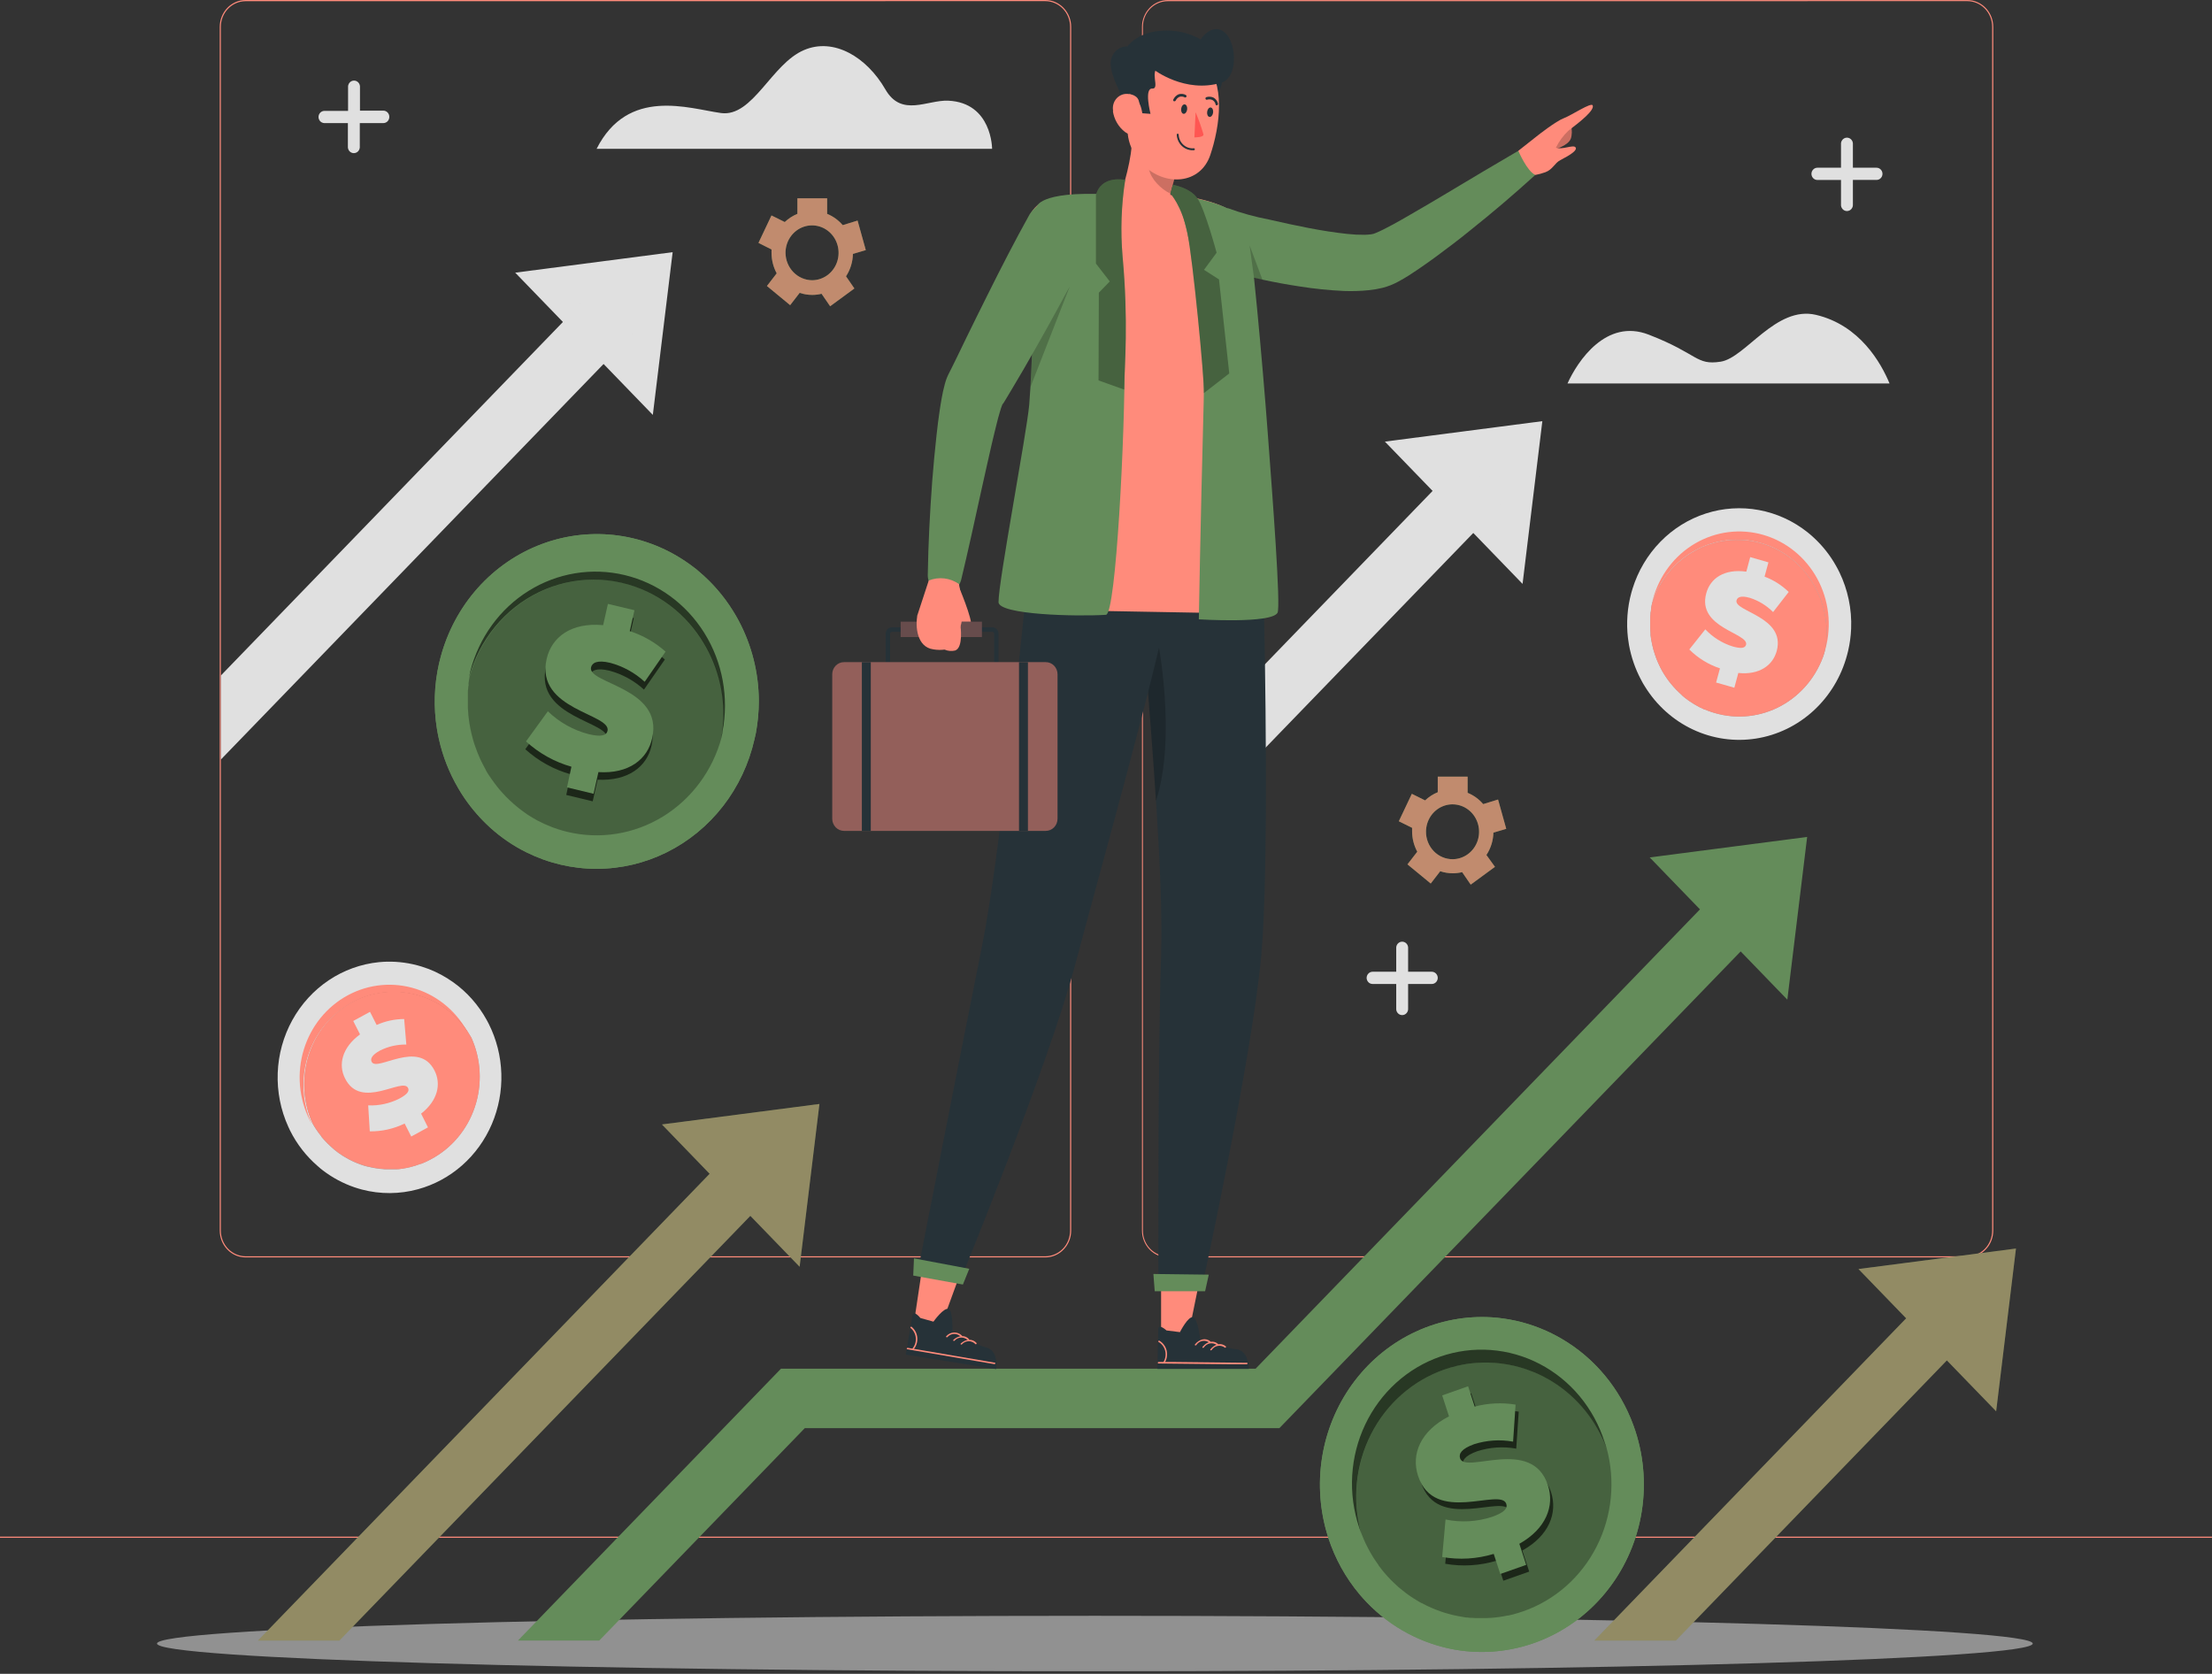 <svg width="744" height="563" viewBox="0 0 744 563" fill="none" xmlns="http://www.w3.org/2000/svg">
<rect x="0" y="0" width="744" height="563" fill="#333333" stroke="none"/>
<path d="M661.71 422.939H392.821C390.51 422.935 388.294 421.984 386.66 420.294C385.025 418.605 384.105 416.315 384.102 413.926V9.012C384.109 6.626 385.031 4.34 386.665 2.654C388.299 0.968 390.512 0.019 392.821 0.015H661.71C664.019 0.019 666.232 0.968 667.866 2.654C669.5 4.34 670.422 6.626 670.429 9.012V413.926C670.426 416.315 669.506 418.605 667.871 420.294C666.237 421.984 664.021 422.935 661.71 422.939ZM392.821 0.4C391.721 0.392 390.63 0.608 389.612 1.037C388.593 1.466 387.666 2.099 386.885 2.9C386.104 3.7 385.483 4.652 385.059 5.701C384.635 6.75 384.416 7.875 384.414 9.012V413.926C384.414 416.214 385.293 418.409 386.859 420.027C388.424 421.645 390.548 422.554 392.761 422.554H661.71C663.924 422.554 666.047 421.645 667.613 420.027C669.178 418.409 670.057 416.214 670.057 413.926V9.012C670.057 6.724 669.178 4.53 667.613 2.912C666.047 1.294 663.924 0.384 661.71 0.384L392.821 0.4Z" fill="#FF8B7B"/>
<path d="M351.575 422.939H82.626C80.315 422.935 78.099 421.984 76.465 420.294C74.831 418.605 73.911 416.315 73.907 413.926V9.012C73.911 6.623 74.831 4.333 76.465 2.644C78.099 0.955 80.315 0.004 82.626 0H351.575C353.886 0.004 356.102 0.955 357.736 2.644C359.37 4.333 360.29 6.623 360.294 9.012V413.926C360.29 416.315 359.37 418.605 357.736 420.294C356.102 421.984 353.886 422.935 351.575 422.939ZM82.626 0.4C80.415 0.4 78.294 1.307 76.729 2.921C75.164 4.536 74.283 6.727 74.279 9.012V413.926C74.279 416.215 75.158 418.409 76.724 420.027C78.289 421.645 80.412 422.554 82.626 422.554H351.575C353.789 422.554 355.912 421.645 357.477 420.027C359.043 418.409 359.922 416.215 359.922 413.926V9.012C359.922 6.724 359.043 4.53 357.477 2.912C355.912 1.294 353.789 0.384 351.575 0.384L82.626 0.4Z" fill="#FF8B7B"/>
<path d="M743.979 516.862H0V517.246H743.979V516.862Z" fill="#FF8B7B"/>
<path d="M518.762 141.661L512.111 196.397L465.806 148.536L518.762 141.661Z" fill="#E0E0E0"/>
<path d="M412.239 265.359L505.891 168.56L492.217 154.411L412.239 237.092V265.359Z" fill="#E0E0E0"/>
<path d="M164.39 344.38C166.999 349.562 168.446 355.284 168.625 361.123C168.804 366.961 167.71 372.767 165.424 378.109C163.137 383.451 159.717 388.193 155.417 391.984C151.117 395.775 146.047 398.517 140.582 400.008C134.414 401.696 127.931 401.733 121.745 400.115C120.882 399.885 120.004 399.623 119.156 399.331C115.379 398.035 111.823 396.13 108.621 393.687C107.996 393.21 107.371 392.703 106.776 392.149C102.986 388.866 99.861 384.842 97.581 380.307C97.372 379.876 97.164 379.445 96.97 378.999C94.398 373.351 93.176 367.145 93.409 360.907C93.641 354.668 95.321 348.578 98.307 343.151C101.293 337.724 105.497 333.118 110.565 329.721C115.633 326.324 121.417 324.236 127.429 323.633C128.337 323.541 129.244 323.494 130.152 323.464C134.084 323.385 138.003 323.935 141.773 325.094C142.606 325.355 143.424 325.632 144.228 325.94C147.114 327.064 149.857 328.547 152.397 330.354C157.072 333.679 160.954 338.06 163.75 343.165C163.958 343.534 164.182 343.949 164.39 344.38Z" fill="#E0E0E0"/>
<path d="M158.304 349.27C157.918 348.594 157.516 347.932 157.084 347.286C155.189 344.433 152.846 341.927 150.15 339.874C147.448 337.824 144.43 336.264 141.223 335.26C140.407 334.984 139.577 334.753 138.738 334.568C134.826 333.665 130.778 333.581 126.834 334.321C125.831 334.504 124.838 334.74 123.858 335.029C119.679 336.275 115.81 338.441 112.517 341.378C109.224 344.316 106.585 347.955 104.781 352.046C102.978 356.137 102.052 360.583 102.067 365.079C102.083 369.575 103.04 374.014 104.872 378.092L104.202 376.831C102.37 373.198 101.249 369.229 100.901 365.148C100.553 361.068 100.987 356.956 102.176 353.049C103.366 349.142 105.289 345.515 107.834 342.375C110.38 339.236 113.499 336.646 117.014 334.752C120.528 332.859 124.369 331.699 128.316 331.34C132.264 330.981 136.242 331.429 140.022 332.658C143.802 333.888 147.311 335.875 150.349 338.506C153.386 341.138 155.892 344.362 157.724 347.994C157.903 348.409 158.096 348.901 158.304 349.27Z" fill="#FF8B7B"/>
<g opacity="0.3">
<path d="M144.868 389.965C144.555 390.134 144.243 390.303 143.916 390.457C143.588 390.626 143.276 390.78 142.934 390.918L142.695 391.026C142.323 391.195 141.966 391.334 141.609 391.472H141.46C140.29 391.925 139.092 392.3 137.874 392.595C137.473 392.687 137.056 392.795 136.654 392.856C135.836 393.025 135.018 393.148 134.184 393.241L133.381 393.318H132.949H132.309C131.982 393.318 131.655 393.318 131.313 393.318C130.97 393.318 130.464 393.318 130.033 393.318C129.601 393.318 129.185 393.317 128.768 393.241C128.352 393.164 128.069 393.241 127.727 393.148L127.042 393.056L126.492 392.979L125.867 392.871L124.84 392.672L123.962 392.456H123.769L122.519 392.118L121.358 391.733L120.674 391.472L119.989 391.211L119.334 390.934L118.635 390.611L117.966 390.288L117.311 389.949C116.864 389.719 116.418 389.473 115.972 389.196L115.436 388.873C114.99 388.596 114.573 388.319 114.142 388.012L113.546 387.581C112.907 387.12 112.282 386.612 111.686 386.043L111.21 385.612C110.853 385.289 110.511 384.982 110.184 384.643C109.841 384.305 109.514 383.951 109.187 383.598L108.74 383.105L108.532 382.859L108.071 382.321V382.229C107.894 382.029 107.73 381.819 107.58 381.598C107.388 381.373 107.21 381.137 107.044 380.891C106.865 380.66 106.702 380.414 106.538 380.168C106.374 379.922 106.27 379.783 106.151 379.584L105.898 379.199L105.571 378.661L105.124 377.892C103.292 373.814 102.336 369.375 102.32 364.879C102.304 360.383 103.23 355.937 105.034 351.846C106.838 347.755 109.477 344.116 112.77 341.179C116.063 338.241 119.932 336.075 124.111 334.829C125.09 334.54 126.084 334.304 127.087 334.121C131.031 333.381 135.078 333.465 138.99 334.368C139.83 334.553 140.659 334.784 141.475 335.06C144.682 336.064 147.701 337.624 150.403 339.674C153.098 341.727 155.442 344.233 157.337 347.086C157.768 347.732 158.17 348.394 158.557 349.07C161.84 356.393 162.248 364.746 159.695 372.372C157.142 379.999 151.827 386.305 144.868 389.965Z" fill="black"/>
</g>
<path d="M144.868 389.965C144.555 390.134 144.243 390.303 143.915 390.457C143.588 390.626 143.275 390.78 142.933 390.918L142.695 391.026C142.323 391.195 141.966 391.334 141.609 391.472H141.46C140.289 391.925 139.092 392.3 137.874 392.595C137.472 392.687 137.056 392.795 136.654 392.856C135.836 393.025 135.017 393.148 134.184 393.241H133.857H133.366H132.934H132.294C131.967 393.241 131.64 393.241 131.297 393.241C130.955 393.241 130.449 393.241 130.018 393.241C129.586 393.241 129.17 393.241 128.753 393.164C128.336 393.087 128.054 393.164 127.711 393.071L127.027 392.979L126.476 392.902L125.851 392.795L124.825 392.595L123.947 392.379H123.753L122.504 392.041L121.343 391.656L120.659 391.395L119.974 391.134L119.319 390.857L118.62 390.534L117.95 390.211L117.296 389.873C116.849 389.642 116.403 389.396 115.957 389.119L115.421 388.796C114.975 388.519 114.558 388.242 114.126 387.935L113.531 387.504C112.891 387.043 112.266 386.535 111.671 385.966L111.195 385.535C110.838 385.212 110.496 384.905 110.168 384.567C109.826 384.228 109.499 383.874 109.171 383.521L108.725 383.029L108.517 382.782L108.056 382.244V382.152C107.879 381.952 107.715 381.742 107.564 381.521C107.373 381.296 107.194 381.06 107.029 380.814C106.85 380.583 106.687 380.337 106.523 380.091C106.359 379.845 106.255 379.707 106.136 379.507L105.883 379.122L105.556 378.584L105.109 377.815C103.277 373.737 102.32 369.298 102.305 364.802C102.289 360.306 103.215 355.86 105.019 351.769C106.823 347.678 109.462 344.039 112.755 341.102C116.047 338.164 119.916 335.998 124.096 334.752C125.075 334.463 126.069 334.227 127.072 334.045C131.016 333.304 135.063 333.388 138.975 334.291C139.815 334.476 140.644 334.707 141.46 334.983C144.667 335.987 147.686 337.548 150.388 339.597C153.083 341.65 155.427 344.156 157.322 347.01C157.753 347.655 158.155 348.317 158.542 348.994C161.849 356.322 162.271 364.692 159.72 372.337C157.169 379.982 151.843 386.302 144.868 389.965Z" fill="#FF8B7B"/>
<path d="M142.576 376.031L144.882 380.645L139.243 383.721L137.041 379.337C133.38 381.135 129.368 382.035 125.316 381.967L124.765 373.232C128.452 373.386 132.115 372.56 135.404 370.833C138.082 369.387 138.737 368.295 138.246 367.311C136.416 363.666 122.414 374.924 116.983 364.142C114.632 359.529 115.942 353.777 122.012 349.301L119.751 344.795L125.39 341.719L127.607 346.148C130.547 344.879 133.707 344.246 136.892 344.287L137.606 352.869C134.516 352.814 131.457 353.515 128.679 354.915C125.911 356.453 125.45 357.698 125.956 358.698C127.696 362.174 141.713 351.008 147.085 361.605C149.376 366.019 148.215 371.571 142.576 376.031Z" fill="#FF8B7B"/>
<path d="M141.638 374.585L143.945 379.199L138.32 382.275L136.103 377.907C132.437 379.689 128.429 380.588 124.378 380.537L123.842 371.802C127.496 371.954 131.129 371.156 134.407 369.479C137.085 368.034 137.755 366.942 137.249 365.942C135.404 362.235 121.432 373.509 116.06 362.743C113.709 358.129 115.004 352.393 121.09 347.917L118.813 343.411L124.452 340.335L126.684 344.749C129.608 343.447 132.756 342.767 135.939 342.75L136.669 351.347C133.578 351.285 130.517 351.986 127.741 353.392C124.988 354.93 124.512 356.176 125.018 357.16C126.759 360.636 140.775 349.47 146.147 360.082C148.438 364.573 147.307 370.141 141.638 374.585Z" fill="#E0E0E0"/>
<path d="M621.253 220.343C619.312 227.581 615.385 234.084 609.947 239.066C604.509 244.048 597.793 247.297 590.608 248.421C583.423 249.544 576.077 248.495 569.456 245.398C562.836 242.302 557.224 237.291 553.298 230.971C552.807 230.186 552.346 229.433 551.914 228.556C550 224.937 548.65 221.029 547.911 216.975C547.778 216.176 547.659 215.437 547.554 214.561C546.964 209.488 547.348 204.346 548.685 199.427C548.804 198.966 548.938 198.504 549.087 198.043C550.928 192.084 554.131 186.671 558.425 182.262C562.719 177.853 567.977 174.579 573.755 172.715C579.532 170.852 585.659 170.455 591.617 171.557C597.574 172.66 603.187 175.23 607.98 179.049C608.695 179.618 609.394 180.218 610.064 180.849C613.005 183.558 615.516 186.729 617.503 190.246C617.935 191.015 618.351 191.783 618.738 192.599C620.107 195.447 621.131 198.458 621.789 201.565C622.485 204.825 622.765 208.165 622.622 211.5C622.519 214.009 622.18 216.502 621.61 218.944C621.491 219.421 621.372 219.882 621.253 220.343Z" fill="#E0E0E0"/>
<path d="M613.575 219.62C613.738 218.851 613.887 218.083 613.991 217.314C614.504 213.894 614.448 210.409 613.828 207.009C613.222 203.599 612.065 200.318 610.405 197.305C609.989 196.536 609.527 195.767 609.051 195.044C606.782 191.623 603.879 188.7 600.51 186.447C599.662 185.908 598.799 185.385 597.906 184.909C596.117 183.972 594.243 183.22 592.312 182.663C584.849 180.517 576.874 181.424 570.041 185.196C563.208 188.968 558.043 195.314 555.619 202.918C555.738 202.457 555.842 201.995 555.961 201.534C558.106 193.58 563.22 186.833 570.178 182.776C577.136 178.719 585.368 177.686 593.063 179.903C600.758 182.12 607.287 187.405 611.211 194.597C615.136 201.789 616.136 210.298 613.991 218.252L613.575 219.62Z" fill="#FF8B7B"/>
<g opacity="0.3">
<path d="M576.882 239.86L575.855 239.552L574.828 239.199L574.575 239.106L573.504 238.676H573.34C572.19 238.176 571.072 237.601 569.993 236.953C569.635 236.738 569.263 236.523 568.921 236.292C568.207 235.831 567.537 235.338 566.868 234.831L566.243 234.323L565.901 234.031L565.424 233.554C565.172 233.324 564.919 233.108 564.681 232.862L563.758 231.955C563.46 231.647 563.163 231.324 562.88 231.001C562.597 230.678 562.404 230.478 562.181 230.186C561.958 229.894 561.883 229.833 561.749 229.648L561.392 229.202L561.005 228.679C560.797 228.402 560.589 228.11 560.395 227.818C560.202 227.526 560.053 227.31 559.889 227.033L559.77 226.864L559.086 225.726L558.505 224.634C558.386 224.404 558.282 224.173 558.178 223.958C558.074 223.742 557.955 223.496 557.851 223.265C557.747 223.035 557.657 222.835 557.553 222.604C557.449 222.373 557.345 222.127 557.256 221.881L556.988 221.174C556.898 220.943 556.809 220.712 556.735 220.466C556.556 219.974 556.393 219.482 556.244 218.928L556.065 218.298C555.931 217.806 555.812 217.283 555.693 216.76C555.693 216.514 555.589 216.268 555.544 216.022C555.381 215.222 555.262 214.484 555.158 213.622C555.158 213.407 555.158 213.192 555.158 212.976C555.158 212.5 555.068 212.023 555.053 211.531C555.053 211.039 555.053 210.562 555.053 210.085V209.408C555.053 209.285 555.053 209.178 555.053 209.07C555.053 208.962 555.053 208.593 555.053 208.347C555.047 208.312 555.047 208.275 555.053 208.24C555.053 207.978 555.053 207.701 555.053 207.44L555.143 206.548C555.143 206.24 555.143 205.948 555.247 205.656C555.351 205.364 555.247 205.194 555.351 204.948C555.455 204.702 555.351 204.656 555.351 204.502C555.351 204.349 555.425 204.087 555.47 203.872L555.649 202.995C558.073 195.391 563.238 189.045 570.071 185.273C576.904 181.501 584.879 180.594 592.342 182.74C594.273 183.297 596.147 184.049 597.936 184.986C598.829 185.462 599.692 185.985 600.54 186.524C603.909 188.777 606.812 191.699 609.081 195.121C609.557 195.844 610.019 196.659 610.435 197.382C612.095 200.395 613.252 203.676 613.858 207.086C614.478 210.486 614.533 213.971 614.021 217.39C613.917 218.159 613.768 218.928 613.605 219.697C611.159 227.289 605.981 233.617 599.145 237.37C592.308 241.124 584.337 242.015 576.882 239.86Z" fill="black"/>
</g>
<path d="M576.882 239.86L575.855 239.552L574.828 239.199L574.575 239.106L573.504 238.676H573.34C572.19 238.176 571.072 237.601 569.993 236.953C569.635 236.738 569.263 236.523 568.921 236.292C568.207 235.831 567.537 235.338 566.868 234.831L566.6 234.616C566.47 234.522 566.345 234.419 566.228 234.308L565.886 234.016L565.424 233.554C565.172 233.324 564.919 233.108 564.681 232.862L563.758 231.955C563.46 231.647 563.163 231.324 562.88 231.001C562.597 230.678 562.404 230.478 562.181 230.186C561.958 229.894 561.883 229.833 561.749 229.648L561.392 229.202L561.005 228.679C560.797 228.402 560.589 228.11 560.395 227.818C560.202 227.526 560.053 227.31 559.889 227.033L559.77 226.864L559.086 225.726L558.505 224.634C558.386 224.404 558.282 224.173 558.178 223.958C558.074 223.742 557.955 223.496 557.851 223.265C557.747 223.035 557.657 222.835 557.553 222.604C557.449 222.373 557.345 222.127 557.256 221.881L556.988 221.174C556.898 220.943 556.809 220.712 556.735 220.466C556.556 219.974 556.393 219.482 556.244 218.928L556.065 218.298C555.931 217.806 555.812 217.283 555.693 216.76C555.693 216.514 555.589 216.268 555.544 216.022C555.381 215.222 555.262 214.484 555.158 213.622C555.158 213.407 555.158 213.192 555.158 212.976C555.158 212.5 555.068 212.023 555.053 211.531C555.053 211.039 555.053 210.562 555.053 210.085V209.408C555.053 209.285 555.053 209.178 555.053 209.07C555.053 208.962 555.053 208.593 555.053 208.347C555.047 208.312 555.047 208.275 555.053 208.24C555.053 207.978 555.053 207.701 555.053 207.44L555.143 206.548C555.143 206.24 555.143 205.948 555.247 205.656C555.351 205.364 555.247 205.194 555.351 204.948C555.455 204.702 555.351 204.656 555.351 204.502C555.351 204.349 555.425 204.087 555.47 203.872L555.649 202.995C558.073 195.391 563.238 189.045 570.071 185.273C576.904 181.501 584.879 180.594 592.342 182.74C594.273 183.297 596.147 184.049 597.936 184.986C598.829 185.462 599.692 185.985 600.54 186.524C603.909 188.777 606.812 191.699 609.081 195.121C609.557 195.844 610.019 196.659 610.435 197.382C612.095 200.395 613.252 203.676 613.858 207.086C614.478 210.486 614.533 213.971 614.021 217.39C613.917 218.159 613.768 218.928 613.605 219.697C611.159 227.289 605.981 233.617 599.145 237.37C592.308 241.124 584.337 242.015 576.882 239.86Z" fill="#FF8B7B"/>
<path d="M584.411 228.064L583.072 233.032L576.941 231.278L578.236 226.526C574.373 225.247 570.845 223.069 567.924 220.159L573.296 213.392C575.861 216.09 579.045 218.074 582.551 219.159C585.527 219.99 586.673 219.667 587.015 218.59C588.071 214.638 570.409 212.992 573.623 201.273C574.992 196.197 579.694 192.968 587.089 193.983L588.414 189.092L594.529 190.861L593.235 195.659C596.25 196.785 599.01 198.539 601.344 200.811L596.196 207.594C593.991 205.379 591.308 203.74 588.369 202.811C585.393 201.949 584.173 202.58 583.905 203.657C582.893 207.425 600.54 209.116 597.416 220.697C595.987 225.542 591.464 228.787 584.411 228.064Z" fill="#FF8B7B"/>
<path d="M584.679 226.357L583.339 231.324L577.209 229.571L578.503 224.803C574.639 223.535 571.11 221.362 568.192 218.452L573.578 211.685C576.136 214.385 579.315 216.37 582.819 217.452C585.794 218.282 586.94 217.96 587.282 216.883C588.339 212.93 570.692 211.285 573.891 199.566C575.26 194.49 579.962 191.261 587.372 192.276L588.681 187.385L594.811 189.154L593.502 193.952C596.52 195.082 599.285 196.835 601.626 199.104L596.374 205.871C594.17 203.657 591.487 202.017 588.547 201.088C585.571 200.227 584.351 200.857 584.083 201.934C583.072 205.702 600.719 207.394 597.594 218.975C596.255 223.835 591.731 227.08 584.679 226.357Z" fill="#E0E0E0"/>
<path d="M226.245 84.818L219.578 139.554L173.288 91.708L226.245 84.818Z" fill="#E0E0E0"/>
<path d="M74.309 255.455L213.374 111.717L199.699 97.584L74.309 227.187V255.455Z" fill="#E0E0E0"/>
<path d="M130.941 39.341C130.941 39.613 130.889 39.882 130.787 40.133C130.686 40.384 130.538 40.612 130.351 40.804C130.165 40.995 129.943 41.147 129.699 41.249C129.456 41.352 129.195 41.404 128.932 41.402H121.016V49.614C120.973 50.132 120.743 50.615 120.373 50.966C120.002 51.317 119.518 51.512 119.015 51.512C118.512 51.512 118.027 51.317 117.657 50.966C117.286 50.615 117.057 50.132 117.013 49.614V41.402H109.068C108.552 41.386 108.062 41.164 107.701 40.782C107.341 40.401 107.137 39.89 107.133 39.356C107.133 38.81 107.343 38.286 107.717 37.899C108.091 37.513 108.598 37.295 109.127 37.295H117.073V29.006C117.116 28.488 117.346 28.006 117.716 27.654C118.087 27.303 118.571 27.108 119.074 27.108C119.577 27.108 120.062 27.303 120.432 27.654C120.803 28.006 121.032 28.488 121.075 29.006V37.219H129.021C129.547 37.239 130.045 37.473 130.404 37.871C130.764 38.268 130.957 38.797 130.941 39.341Z" fill="#E0E0E0"/>
<path d="M633.171 58.458C633.171 58.73 633.119 58.999 633.018 59.25C632.917 59.501 632.769 59.729 632.582 59.92C632.395 60.112 632.173 60.264 631.93 60.366C631.686 60.469 631.425 60.521 631.162 60.519H623.217V68.731C623.241 69.018 623.207 69.307 623.117 69.579C623.027 69.851 622.884 70.102 622.695 70.314C622.507 70.525 622.279 70.695 622.024 70.811C621.769 70.926 621.494 70.986 621.215 70.986C620.937 70.986 620.662 70.926 620.407 70.811C620.152 70.695 619.923 70.525 619.735 70.314C619.547 70.102 619.403 69.851 619.314 69.579C619.224 69.307 619.19 69.018 619.214 68.731V60.534H611.268C610.739 60.534 610.232 60.317 609.858 59.93C609.484 59.544 609.274 59.02 609.274 58.473C609.278 57.928 609.49 57.406 609.863 57.02C610.236 56.635 610.741 56.416 611.268 56.412H619.214V48.2C619.257 47.682 619.487 47.2 619.857 46.848C620.228 46.497 620.712 46.302 621.215 46.302C621.718 46.302 622.203 46.497 622.573 46.848C622.944 47.2 623.173 47.682 623.217 48.2V56.412H631.162C631.69 56.412 632.196 56.627 632.572 57.01C632.948 57.392 633.163 57.913 633.171 58.458Z" fill="#E0E0E0"/>
<path d="M483.587 328.908C483.583 329.456 483.369 329.98 482.993 330.366C482.617 330.752 482.108 330.969 481.578 330.969H473.617V339.181C473.641 339.468 473.607 339.757 473.517 340.029C473.428 340.301 473.284 340.552 473.096 340.764C472.908 340.976 472.679 341.145 472.424 341.261C472.17 341.376 471.894 341.436 471.616 341.436C471.338 341.436 471.062 341.376 470.807 341.261C470.553 341.145 470.324 340.976 470.136 340.764C469.948 340.552 469.804 340.301 469.714 340.029C469.625 339.757 469.591 339.468 469.615 339.181V330.969H461.669C461.139 330.969 460.63 330.752 460.254 330.366C459.877 329.98 459.664 329.456 459.66 328.908C459.668 328.361 459.883 327.839 460.258 327.454C460.633 327.069 461.14 326.851 461.669 326.847H469.615V318.634C469.658 318.116 469.887 317.634 470.258 317.283C470.628 316.931 471.113 316.737 471.616 316.737C472.119 316.737 472.603 316.931 472.974 317.283C473.344 317.634 473.574 318.116 473.617 318.634V326.847H481.563C482.094 326.847 482.605 327.063 482.983 327.449C483.362 327.834 483.579 328.358 483.587 328.908Z" fill="#E0E0E0"/>
<path d="M635.537 128.973C632.709 122.145 625.567 109.38 610.807 105.904C597.311 102.72 587.104 120.361 578.741 121.653C570.379 122.944 571.301 119.053 554.547 112.563C540.233 106.996 530.635 121.453 527.228 128.973H635.537Z" fill="#E0E0E0"/>
<path d="M333.69 50.06C333.69 50.06 333.69 34.527 318.929 33.866C311.861 33.558 303.246 39.526 297.8 30.082C291.476 19.117 280.421 12.581 270.466 16.825C259.47 21.439 253.236 39.495 242.493 38.018C231.749 36.542 211.245 29.16 200.666 50.06H333.69Z" fill="#E0E0E0"/>
<path d="M368.255 562.155C542.472 562.155 683.702 557.975 683.702 552.819C683.702 547.664 542.472 543.484 368.255 543.484C194.038 543.484 52.808 547.664 52.808 552.819C52.808 557.975 194.038 562.155 368.255 562.155Z" fill="white" fill-opacity="0.46"/>
<path d="M550.069 481.366C553.063 490.587 553.697 500.452 551.91 510.001C550.122 519.55 545.974 528.459 539.868 535.86C533.762 543.26 525.907 548.902 517.067 552.235C508.226 555.568 498.702 556.479 489.42 554.88C485.187 554.13 481.053 552.876 477.099 551.143C475.894 550.605 474.704 550.036 473.543 549.421C468.404 546.7 463.717 543.148 459.66 538.901C458.857 538.07 458.083 537.209 457.339 536.332C452.644 530.757 449.054 524.283 446.775 517.277C446.566 516.616 446.358 515.955 446.179 515.278C443.707 506.602 443.292 497.439 444.967 488.562C446.642 479.685 450.36 471.355 455.805 464.275C461.251 457.196 468.265 451.575 476.254 447.887C484.244 444.199 492.975 442.552 501.71 443.086C503.034 443.178 504.329 443.301 505.638 443.486C511.279 444.269 516.767 445.961 521.902 448.5C523.018 449.053 524.134 449.653 525.22 450.284C536.332 456.754 544.887 467.061 549.384 479.397C549.622 480.043 549.846 480.705 550.069 481.366Z" fill="#648C5A"/>
<path d="M550.069 481.366C553.063 490.587 553.697 500.452 551.91 510.001C550.122 519.55 545.974 528.459 539.868 535.86C533.762 543.26 525.907 548.902 517.067 552.235C508.226 555.568 498.702 556.479 489.42 554.88C485.187 554.13 481.053 552.876 477.099 551.143C475.894 550.605 474.704 550.036 473.543 549.421C468.404 546.7 463.717 543.148 459.66 538.901C458.857 538.07 458.083 537.209 457.339 536.332C452.644 530.757 449.054 524.283 446.775 517.277C446.566 516.616 446.358 515.955 446.179 515.278C443.707 506.602 443.292 497.439 444.967 488.562C446.642 479.685 450.36 471.355 455.805 464.275C461.251 457.196 468.265 451.575 476.254 447.887C484.244 444.199 492.975 442.552 501.71 443.086C503.034 443.178 504.329 443.301 505.638 443.486C511.279 444.269 516.767 445.961 521.902 448.5C523.018 449.053 524.134 449.653 525.22 450.284C536.332 456.754 544.887 467.061 549.384 479.397C549.622 480.043 549.846 480.705 550.069 481.366Z" fill="#648C5A"/>
<path opacity="0.6" d="M540.308 486.933C539.906 485.872 539.475 484.842 538.998 483.857C534.781 474.757 527.727 467.386 518.97 462.926C517.854 462.357 516.724 461.834 515.563 461.388C510.165 459.201 504.397 458.155 498.6 458.312C497.153 458.343 495.707 458.451 494.27 458.635C491.394 459.009 488.563 459.684 485.819 460.649C475.205 464.352 466.376 472.133 461.163 482.381C455.949 492.628 454.751 504.557 457.815 515.693L457.146 513.755C455.256 508.136 454.463 502.185 454.813 496.247C455.162 490.309 456.646 484.502 459.18 479.161C461.714 473.819 465.247 469.05 469.574 465.128C473.902 461.207 478.939 458.211 484.394 456.313C489.849 454.416 495.614 453.655 501.355 454.074C507.096 454.493 512.7 456.085 517.843 458.756C522.985 461.428 527.564 465.126 531.316 469.638C535.067 474.149 537.916 479.385 539.698 485.041C539.921 485.626 540.129 486.287 540.308 486.933Z" fill="black"/>
<g opacity="0.3">
<path d="M512.304 541.977C511.813 542.161 511.322 542.315 510.816 542.469L509.328 542.9L508.956 543.007L507.32 543.392H507.082C505.314 543.768 503.525 544.025 501.725 544.161C501.115 544.161 500.52 544.253 499.91 544.253C498.704 544.253 497.514 544.253 496.309 544.253L495.148 544.176H494.523L493.601 544.068C493.125 544.068 492.629 544.007 492.113 543.884C491.503 543.792 490.908 543.699 490.297 543.561C489.687 543.422 489.092 543.315 488.497 543.176C487.902 543.038 487.515 542.93 487.009 542.776L486.057 542.5L485.298 542.269L484.42 541.961L483.006 541.438C482.59 541.285 482.188 541.115 481.786 540.931L481.518 540.823C480.953 540.562 480.373 540.316 479.807 540.039C479.242 539.762 478.766 539.516 478.245 539.224H478.156L477.218 538.701L476.311 538.147L475.433 537.609L474.495 536.994L473.617 536.379L472.754 535.748C472.159 535.302 471.579 534.841 470.999 534.348L470.299 533.764C469.734 533.272 469.183 532.759 468.648 532.226L467.874 531.472C467.07 530.657 466.297 529.796 465.553 528.919L464.958 528.197C464.526 527.658 464.109 527.135 463.693 526.566V526.489C463.291 525.936 462.889 525.367 462.517 524.782L461.982 523.983L461.729 523.567C461.55 523.275 461.372 522.983 461.208 522.691L461.119 522.552C460.925 522.229 460.732 521.876 460.553 521.537C460.375 521.199 460.137 520.784 459.958 520.399C459.779 520.015 459.556 519.646 459.378 519.261C459.199 518.877 459.095 518.646 458.946 518.323C458.797 518 458.768 517.923 458.693 517.723C458.559 517.448 458.44 517.166 458.336 516.877L457.845 515.662C454.78 504.526 455.979 492.598 461.193 482.35C466.406 472.102 475.235 464.321 485.848 460.619C488.592 459.653 491.424 458.978 494.3 458.604C495.737 458.42 497.182 458.312 498.63 458.281C504.426 458.124 510.194 459.17 515.593 461.357C516.753 461.818 517.884 462.341 519 462.895C527.757 467.355 534.81 474.726 539.028 483.827C539.504 484.842 539.936 485.872 540.338 486.902C543.413 498.047 542.216 509.988 536.996 520.244C531.775 530.501 522.932 538.284 512.304 541.977Z" fill="black"/>
</g>
<g opacity="0.6">
<path d="M512.036 521.522L514.343 528.612L505.638 531.688L503.436 524.921C497.811 526.634 491.882 526.997 486.101 525.982L487.217 513.355C492.408 514.435 497.779 514.133 502.826 512.479C506.962 511.048 508.153 509.633 507.662 508.095C505.831 502.482 483.393 515.324 477.977 498.668C475.626 491.455 478.706 483.626 488.393 478.674L486.131 471.707L494.835 468.631L497.067 475.475C501.558 474.287 506.238 474.062 510.816 474.814L509.983 487.256C505.603 486.465 501.104 486.765 496.859 488.133C492.589 489.671 491.651 491.362 492.142 492.885C493.898 498.252 516.351 485.472 521.708 501.944C523.925 508.849 521.053 516.539 512.036 521.522Z" fill="black"/>
</g>
<path d="M511.025 519.261L513.331 526.351L504.612 529.427L502.409 522.66C496.784 524.369 490.854 524.727 485.075 523.706L486.205 511.094C491.392 512.16 496.755 511.858 501.799 510.218C505.951 508.772 507.141 507.357 506.635 505.835C504.805 500.206 482.367 513.063 476.95 496.392C474.599 489.179 477.694 481.35 487.366 476.398L485.075 469.354L493.794 466.278L496.011 473.107C500.503 471.926 505.181 471.701 509.76 472.446L508.927 484.903C504.548 484.116 500.05 484.411 495.803 485.764C491.532 487.302 490.595 488.994 491.101 490.532C492.842 495.899 515.295 483.104 520.652 499.591C522.899 506.527 520.042 514.201 511.025 519.261Z" fill="#648C5A"/>
<path d="M253.757 248.673C251.902 256.889 248.287 264.571 243.177 271.151C238.067 277.731 231.593 283.041 224.232 286.69C216.872 290.339 208.813 292.233 200.65 292.233C192.487 292.234 184.428 290.339 177.067 286.691C172.651 284.507 168.546 281.707 164.866 278.371C161.637 275.442 158.751 272.134 156.266 268.512C155.507 267.405 154.778 266.267 154.123 265.113C151.132 260.012 148.942 254.452 147.635 248.642C147.383 247.488 147.159 246.35 146.966 245.181C145.792 237.891 146.025 230.432 147.65 223.235C147.799 222.558 147.963 221.881 148.156 221.22C150.45 212.489 154.744 204.457 160.675 197.804C166.607 191.152 174.001 186.073 182.233 182.998C190.465 179.924 199.293 178.944 207.968 180.141C216.644 181.338 224.914 184.677 232.077 189.876C233.148 190.661 234.19 191.414 235.202 192.337C239.613 196.058 243.43 200.475 246.51 205.425C247.18 206.502 247.835 207.609 248.43 208.732C252.859 217.021 255.198 226.33 255.23 235.8C255.224 239.413 254.89 243.017 254.233 246.566C254.039 247.304 253.906 247.996 253.757 248.673Z" fill="#648C5A"/>
<path d="M253.757 248.673C251.902 256.889 248.287 264.571 243.177 271.151C238.067 277.731 231.593 283.041 224.232 286.69C216.872 290.339 208.813 292.233 200.65 292.233C192.487 292.234 184.428 290.339 177.067 286.691C172.651 284.507 168.546 281.707 164.866 278.371C161.637 275.442 158.751 272.134 156.266 268.512C155.507 267.405 154.778 266.267 154.123 265.113C151.132 260.012 148.942 254.452 147.635 248.642C147.383 247.488 147.159 246.35 146.966 245.181C145.792 237.891 146.025 230.432 147.65 223.235C147.799 222.558 147.963 221.881 148.156 221.22C150.45 212.489 154.744 204.457 160.675 197.804C166.607 191.152 174.001 186.073 182.233 182.998C190.465 179.924 199.293 178.944 207.968 180.141C216.644 181.338 224.914 184.677 232.077 189.876C233.148 190.661 234.19 191.414 235.202 192.337C239.613 196.058 243.43 200.475 246.51 205.425C247.18 206.502 247.835 207.609 248.43 208.732C252.859 217.021 255.198 226.33 255.23 235.8C255.224 239.413 254.89 243.017 254.233 246.566C254.039 247.304 253.906 247.996 253.757 248.673Z" fill="#648C5A"/>
<path opacity="0.6" d="M242.612 248.119C242.805 247.012 242.969 245.889 243.073 244.766C244.082 234.729 241.797 224.632 236.586 216.099C235.931 215.002 235.232 213.94 234.488 212.915C231.005 208.119 226.629 204.092 221.617 201.073C220.367 200.319 219.08 199.631 217.763 199.012C212.044 196.315 205.829 194.931 199.543 194.953C193.258 194.976 187.051 196.404 181.351 199.141C175.65 201.879 170.591 205.859 166.52 210.809C162.449 215.759 159.464 221.562 157.769 227.818C157.902 227.141 158.036 226.464 158.185 225.788C161.077 214.474 168.118 204.768 177.815 198.729C187.512 192.689 199.104 190.79 210.133 193.434C221.162 196.078 230.761 203.057 236.897 212.892C243.032 222.727 245.221 234.645 242.999 246.12C242.954 246.796 242.776 247.473 242.612 248.119Z" fill="black"/>
<g opacity="0.3">
<path d="M190.83 279.801C190.324 279.693 189.833 279.555 189.342 279.416L187.854 278.97L187.482 278.847L185.89 278.294L185.667 278.201C183.972 277.56 182.317 276.81 180.712 275.956C180.177 275.664 179.641 275.372 179.12 275.049C178.064 274.433 177.052 273.787 176.144 273.08L175.207 272.388L174.686 271.988L173.957 271.404C173.585 271.111 173.213 270.804 172.841 270.465C172.469 270.127 171.904 269.65 171.457 269.204C171.011 268.758 170.55 268.343 170.118 267.897C169.687 267.451 169.419 267.159 169.076 266.774C168.734 266.39 168.615 266.282 168.407 266.021C168.199 265.759 168.05 265.606 167.871 265.406L167.276 264.667L166.339 263.452C166.071 263.099 165.803 262.745 165.565 262.376L165.386 262.13C165.029 261.607 164.672 261.069 164.33 260.592C163.988 260.115 163.705 259.577 163.407 259.054V258.977C163.229 258.669 163.05 258.346 162.887 258.023C162.723 257.7 162.544 257.377 162.381 257.054L161.904 256.116C161.756 255.778 161.577 255.44 161.428 255.101L160.997 254.086C160.848 253.763 160.714 253.425 160.58 253.087C160.297 252.394 160.045 251.687 159.792 250.949L159.494 250.072C159.256 249.349 159.048 248.611 158.869 247.888C158.765 247.519 158.676 247.165 158.586 246.812C158.319 245.674 158.095 244.536 157.902 243.382L157.768 242.459C157.664 241.767 157.589 241.075 157.515 240.383V240.275C157.515 239.583 157.396 238.876 157.366 238.184V237.215V236.63C157.366 236.292 157.366 235.938 157.366 235.6V235.446C157.366 235.046 157.366 234.662 157.366 234.262C157.366 233.862 157.366 233.401 157.366 232.97C157.366 232.539 157.366 232.109 157.455 231.694C157.545 231.278 157.455 231.001 157.575 230.663C157.694 230.325 157.575 230.217 157.575 230.002C157.575 229.786 157.649 229.402 157.694 229.094C157.738 228.787 157.827 228.233 157.902 227.803C159.597 221.546 162.583 215.744 166.653 210.794C170.724 205.844 175.784 201.863 181.484 199.126C187.185 196.389 193.391 194.96 199.677 194.938C205.962 194.916 212.178 196.3 217.896 198.997C219.214 199.616 220.5 200.304 221.75 201.057C226.762 204.077 231.139 208.104 234.621 212.9C235.365 213.925 236.064 214.986 236.719 216.083C241.909 224.625 244.173 234.72 243.147 244.751C243.043 245.874 242.879 246.996 242.686 248.104C239.647 259.267 232.562 268.791 222.904 274.694C213.247 280.597 201.759 282.426 190.83 279.801Z" fill="black"/>
</g>
<g opacity="0.6">
<path d="M200.993 262.253L199.357 269.527L190.459 267.39L191.947 260.438C186.303 258.866 181.082 255.984 176.68 252.01L184.031 241.875C187.905 245.598 192.631 248.244 197.765 249.565C202.02 250.595 203.716 250.041 204.103 248.457C205.398 242.69 179.775 241.46 183.614 224.327C185.281 216.914 191.887 211.931 202.63 212.915L204.237 205.748L213.165 207.901L211.588 214.93C216.012 216.356 220.108 218.7 223.625 221.82L216.602 231.955C213.267 228.918 209.285 226.736 204.981 225.588C200.607 224.527 198.91 225.511 198.553 227.126C197.318 232.647 222.926 233.939 219.132 250.872C217.569 257.854 211.29 262.776 200.993 262.253Z" fill="black"/>
</g>
<path d="M201.276 259.7L199.64 266.99L190.712 264.837L192.2 257.885C186.545 256.293 181.317 253.384 176.918 249.38L184.269 239.245C188.143 242.969 192.869 245.614 198.003 246.935C202.258 247.95 203.955 247.396 204.342 245.827C205.636 240.045 180.013 238.814 183.852 221.681C185.519 214.268 192.125 209.285 202.868 210.27L204.475 203.118L213.403 205.256L211.826 212.285C216.25 213.71 220.347 216.055 223.864 219.175L216.84 229.325C213.51 226.277 209.527 224.089 205.219 222.943C200.845 221.897 199.149 222.943 198.791 224.481C197.556 229.986 223.164 231.278 219.37 248.211C217.852 255.363 211.514 260.346 201.276 259.7Z" fill="#648C5A"/>
<path d="M625.092 426.845L641.132 443.424L536.275 551.804H563.654L654.821 457.574L671.397 474.691L678.063 419.955L625.092 426.845Z" fill="#648C5A"/>
<g opacity="0.3">
<path d="M625.092 426.845L641.132 443.424L536.275 551.804H563.654L654.821 457.574L671.397 474.691L678.063 419.955L625.092 426.845Z" fill="#FF8B7B"/>
</g>
<path d="M222.643 378.215L238.684 394.809L86.778 551.804H114.141L252.373 408.959L268.949 426.076L275.615 371.325L222.643 378.215Z" fill="#648C5A"/>
<g opacity="0.3">
<path d="M222.643 378.215L238.684 394.809L86.778 551.804H114.141L252.373 408.959L268.949 426.076L275.615 371.325L222.643 378.215Z" fill="#FF8B7B"/>
</g>
<path d="M286.879 85.403L291.209 84.126L288.441 74.191L283.442 75.729C282.01 74.054 280.215 72.752 278.204 71.93V66.701H268.205V71.93C266.636 72.573 265.194 73.506 263.949 74.683L259.485 72.469L255.111 81.696L259.5 83.911C259.5 84.28 259.5 84.665 259.5 85.034C259.501 87.451 260.1 89.829 261.241 91.939L257.953 96.199L265.765 102.643L268.964 98.506C270.334 98.965 271.765 99.199 273.204 99.198C274.257 99.196 275.306 99.067 276.329 98.814L279.216 103.012L287.37 97.03L284.558 92.939C286.015 90.709 286.82 88.093 286.879 85.403ZM264.202 85.034C264.202 83.212 264.724 81.431 265.702 79.915C266.68 78.399 268.07 77.217 269.697 76.516C271.324 75.815 273.115 75.628 274.845 75.978C276.574 76.328 278.165 77.199 279.417 78.482C280.668 79.765 281.524 81.402 281.877 83.187C282.23 84.972 282.064 86.825 281.399 88.512C280.735 90.2 279.602 91.646 278.144 92.669C276.686 93.692 274.967 94.246 273.204 94.261C270.831 94.258 268.555 93.287 266.869 91.559C265.184 89.832 264.226 87.487 264.202 85.034Z" fill="#648C5A"/>
<path opacity="0.6" d="M286.879 85.403L291.209 84.126L288.441 74.191L283.442 75.729C282.01 74.054 280.215 72.752 278.204 71.93V66.701H268.205V71.93C266.636 72.573 265.194 73.506 263.949 74.683L259.485 72.469L255.111 81.696L259.5 83.911C259.5 84.28 259.5 84.665 259.5 85.034C259.501 87.451 260.1 89.829 261.241 91.939L257.953 96.199L265.765 102.643L268.964 98.506C270.334 98.965 271.765 99.199 273.204 99.198C274.257 99.196 275.306 99.067 276.329 98.814L279.216 103.012L287.37 97.03L284.558 92.939C286.015 90.709 286.82 88.093 286.879 85.403ZM264.202 85.034C264.202 83.212 264.724 81.431 265.702 79.915C266.68 78.399 268.07 77.217 269.697 76.516C271.324 75.815 273.115 75.628 274.845 75.978C276.574 76.328 278.165 77.199 279.417 78.482C280.668 79.765 281.524 81.402 281.877 83.187C282.23 84.972 282.064 86.825 281.399 88.512C280.735 90.2 279.602 91.646 278.144 92.669C276.686 93.692 274.967 94.246 273.204 94.261C270.831 94.258 268.555 93.287 266.869 91.559C265.184 89.832 264.226 87.487 264.202 85.034Z" fill="#FF8B7B"/>
<path d="M502.305 280.062L506.62 278.786L503.868 268.927L498.868 270.465C497.436 268.79 495.642 267.489 493.63 266.667V261.238H483.587V266.467C482.016 267.106 480.574 268.039 479.331 269.22L474.867 267.005L470.493 276.233L474.957 278.447C474.957 278.817 474.957 279.186 474.957 279.57C474.95 281.989 475.55 284.368 476.697 286.476L473.394 290.736L481.221 297.18L484.42 293.043C485.79 293.501 487.221 293.735 488.661 293.735C489.713 293.732 490.762 293.603 491.785 293.35L494.672 297.549L502.826 291.566L499.954 287.583C501.419 285.361 502.235 282.75 502.305 280.062ZM479.629 279.693C479.643 277.875 480.178 276.101 481.164 274.596C482.151 273.09 483.546 271.919 485.174 271.23C486.802 270.541 488.591 270.365 490.316 270.724C492.041 271.082 493.625 271.96 494.869 273.245C496.113 274.531 496.962 276.168 497.309 277.951C497.656 279.734 497.485 281.583 496.819 283.266C496.152 284.949 495.019 286.391 493.563 287.411C492.106 288.43 490.39 288.983 488.631 288.998C487.446 289.008 486.271 288.774 485.174 288.31C484.078 287.846 483.081 287.161 482.243 286.295C481.405 285.429 480.743 284.4 480.294 283.266C479.845 282.132 479.619 280.918 479.629 279.693Z" fill="#648C5A"/>
<path opacity="0.6" d="M502.305 280.062L506.62 278.786L503.868 268.927L498.868 270.465C497.436 268.79 495.642 267.489 493.63 266.667V261.238H483.587V266.467C482.016 267.106 480.574 268.039 479.331 269.22L474.867 267.005L470.493 276.233L474.957 278.447C474.957 278.817 474.957 279.186 474.957 279.57C474.95 281.989 475.55 284.368 476.697 286.476L473.394 290.736L481.221 297.18L484.42 293.043C485.79 293.501 487.221 293.735 488.661 293.735C489.713 293.732 490.762 293.603 491.785 293.35L494.672 297.549L502.826 291.566L499.954 287.583C501.419 285.361 502.235 282.75 502.305 280.062ZM479.629 279.693C479.643 277.875 480.178 276.101 481.164 274.596C482.151 273.09 483.546 271.919 485.174 271.23C486.802 270.541 488.591 270.365 490.316 270.724C492.041 271.082 493.625 271.96 494.869 273.245C496.113 274.531 496.962 276.168 497.309 277.951C497.656 279.734 497.485 281.583 496.819 283.266C496.152 284.949 495.019 286.391 493.563 287.411C492.106 288.43 490.39 288.983 488.631 288.998C487.446 289.008 486.271 288.774 485.174 288.31C484.078 287.846 483.081 287.161 482.243 286.295C481.405 285.429 480.743 284.4 480.294 283.266C479.845 282.132 479.619 280.918 479.629 279.693Z" fill="#FF8B7B"/>
<path d="M607.831 281.508L601.165 336.244L585.467 320.019L430.318 480.366H270.69L201.559 551.804H174.21L262.67 460.373H422.313L571.778 305.869L554.875 288.398L607.831 281.508Z" fill="#648C5A"/>
<path d="M390.53 426.615V449.484L399.458 450.222L403.832 428.814L390.53 426.615Z" fill="#FF8B7B"/>
<path d="M396.868 448.069C396.868 448.069 399.681 442.486 401.332 443.086C402.984 443.686 403.668 450.453 403.668 450.453C403.668 450.453 412.596 453.529 415.185 453.729C417.774 453.928 419.738 455.359 420.066 460.449H389.31C389.31 460.449 389.518 448.976 389.577 447.008C389.637 445.039 392.345 447.5 392.345 447.5L396.868 448.069Z" fill="#263238"/>
<path d="M389.652 451.36C390.206 451.673 390.691 452.1 391.078 452.615C391.466 453.129 391.747 453.721 391.905 454.352C392.062 454.983 392.093 455.641 391.995 456.285C391.896 456.93 391.671 457.546 391.334 458.097C391.314 458.124 391.3 458.155 391.293 458.188C391.285 458.221 391.285 458.255 391.291 458.289C391.297 458.322 391.309 458.354 391.328 458.382C391.346 458.41 391.37 458.433 391.398 458.451C391.426 458.47 391.457 458.481 391.489 458.487C391.522 458.492 391.555 458.49 391.586 458.481C391.618 458.472 391.648 458.457 391.673 458.436C391.699 458.414 391.72 458.388 391.735 458.358C392.108 457.758 392.359 457.085 392.471 456.381C392.584 455.678 392.557 454.958 392.391 454.265C392.225 453.573 391.925 452.922 391.507 452.354C391.09 451.786 390.565 451.312 389.965 450.96C389.712 450.807 389.414 451.237 389.667 451.391L389.652 451.36Z" fill="#FF8B7B"/>
<path d="M389.607 458.619L413.727 458.881H419.337C419.649 458.881 419.724 458.373 419.411 458.373L395.276 458.112H389.667C389.354 458.112 389.295 458.619 389.667 458.619H389.607Z" fill="#FF8B7B"/>
<path d="M402.344 452.452C402.576 452.084 402.878 451.768 403.232 451.525C403.586 451.282 403.984 451.116 404.402 451.038C404.821 450.96 405.25 450.972 405.664 451.072C406.078 451.173 406.467 451.36 406.808 451.622C407.031 451.822 407.329 451.376 407.106 451.191C405.529 449.853 403.371 450.422 401.928 452.191C401.719 452.452 402.106 452.714 402.33 452.452H402.344Z" fill="#FF8B7B"/>
<path d="M404.889 453.267C405.123 452.902 405.426 452.589 405.781 452.349C406.136 452.108 406.534 451.945 406.951 451.869C407.369 451.792 407.797 451.805 408.21 451.905C408.623 452.005 409.012 452.191 409.353 452.452C409.591 452.652 409.888 452.206 409.65 452.021C408.073 450.668 405.916 451.252 404.472 453.021C404.264 453.283 404.651 453.529 404.874 453.267H404.889Z" fill="#FF8B7B"/>
<path d="M407.523 454.098C407.757 453.732 408.06 453.42 408.415 453.179C408.769 452.939 409.167 452.775 409.585 452.699C410.003 452.623 410.431 452.635 410.844 452.736C411.257 452.836 411.645 453.022 411.986 453.283C412.225 453.467 412.522 453.037 412.284 452.837C410.707 451.499 408.549 452.083 407.121 453.852C406.898 454.113 407.284 454.359 407.508 454.098H407.523Z" fill="#FF8B7B"/>
<path d="M385.159 199.965C385.412 204.041 384.876 216.575 385.412 223.296C386.409 236.123 387.763 252.748 388.834 269.435C390.084 288.721 390.977 308.022 390.53 321.433C389.384 355.838 389.637 433.827 389.637 433.827H404.086C404.086 433.827 421.048 356.314 424.218 321.433C426.866 292.504 425.468 217.99 425.021 199.935L385.159 199.965Z" fill="#263238"/>
<path opacity="0.2" d="M385.381 223.296C386.378 236.123 387.732 252.748 388.804 269.435C395.916 247.688 389.31 214.822 389.31 214.822L385.381 223.296Z" fill="black"/>
<path d="M388.388 434.32H405.336L406.571 428.737L387.941 428.506L388.388 434.32Z" fill="#648C5A"/>
<path d="M310.79 422.354L307.413 444.947L316.132 447.085L323.616 426.614L310.79 422.354Z" fill="#FF8B7B"/>
<path d="M313.96 444.547C313.96 444.547 317.561 439.487 319.108 440.333C320.656 441.179 320.328 448.023 320.328 448.023C320.328 448.023 328.765 452.514 331.235 453.083C333.705 453.652 335.491 455.421 335.059 460.496L304.66 455.636C304.66 455.636 306.565 444.332 306.907 442.394C307.249 440.456 309.57 443.317 309.57 443.317L313.96 444.547Z" fill="#263238"/>
<path d="M306.267 446.669C306.762 447.067 307.174 447.564 307.476 448.132C307.779 448.699 307.967 449.324 308.028 449.969C308.09 450.614 308.023 451.265 307.833 451.882C307.642 452.499 307.332 453.07 306.922 453.56C306.728 453.821 307.07 454.144 307.279 453.867C307.737 453.334 308.085 452.71 308.301 452.033C308.517 451.356 308.596 450.64 308.535 449.93C308.474 449.22 308.273 448.53 307.944 447.903C307.615 447.277 307.166 446.726 306.624 446.285C306.401 446.085 306.044 446.47 306.267 446.669Z" fill="#FF8B7B"/>
<path d="M305.151 453.836L328.958 457.897L334.494 458.835C334.806 458.835 334.94 458.404 334.627 458.358L310.82 454.282L305.285 453.344C304.972 453.344 304.839 453.775 305.151 453.836Z" fill="#FF8B7B"/>
<path d="M318.647 449.745C318.932 449.417 319.279 449.153 319.667 448.968C320.054 448.784 320.474 448.684 320.901 448.674C321.327 448.664 321.752 448.744 322.147 448.91C322.542 449.076 322.901 449.323 323.2 449.638C323.393 449.868 323.751 449.484 323.557 449.253C323.204 448.9 322.786 448.624 322.327 448.441C321.869 448.258 321.38 448.172 320.889 448.188C320.398 448.204 319.915 448.321 319.468 448.533C319.022 448.745 318.621 449.047 318.29 449.422C318.037 449.653 318.394 449.976 318.647 449.745Z" fill="#FF8B7B"/>
<path d="M321.042 450.96C321.327 450.632 321.674 450.368 322.062 450.183C322.45 449.999 322.87 449.899 323.296 449.889C323.723 449.879 324.147 449.959 324.542 450.125C324.938 450.29 325.296 450.538 325.595 450.853C325.789 451.083 326.146 450.699 325.953 450.468C324.584 448.93 322.367 449.13 320.685 450.653C320.432 450.883 320.789 451.191 321.042 450.96Z" fill="#FF8B7B"/>
<path d="M323.513 452.191C323.8 451.863 324.149 451.6 324.538 451.416C324.928 451.233 325.349 451.134 325.777 451.126C326.205 451.117 326.63 451.199 327.026 451.366C327.422 451.533 327.781 451.783 328.081 452.098C328.274 452.314 328.631 451.929 328.438 451.714C327.069 450.176 324.852 450.36 323.17 451.883C322.917 452.114 323.274 452.421 323.513 452.191Z" fill="#FF8B7B"/>
<path d="M361.649 324.417C352.721 358.252 322.724 431.305 322.724 431.305L308.484 428.752C308.484 428.752 323.364 352.685 330.149 319.003C336.309 288.598 343.079 218.759 345.267 197.966L393.03 202.411C390.486 220.22 369.059 296.38 361.649 324.417Z" fill="#263238"/>
<path d="M307.16 429.044L323.869 432.059L326.012 426.768L307.413 423.262L307.16 429.044Z" fill="#648C5A"/>
<path d="M342.484 197.966C342.29 200.135 346.576 205.01 348.674 205.102L422.819 206.44C425.051 206.548 427.67 204.902 427.595 202.657C426.836 175.481 420.706 82.004 418.667 76.114C416.123 68.87 402.017 66.255 395.857 65.686C386.127 65.008 376.364 65.008 366.633 65.686C361.887 65.917 357.557 66.347 353.956 66.809C352.661 66.974 351.412 67.407 350.283 68.082C349.153 68.757 348.167 69.661 347.384 70.74C346.601 71.818 346.036 73.049 345.723 74.358C345.41 75.667 345.356 77.028 345.564 78.359C347.164 88.76 348.207 99.244 348.689 109.764C348.689 110.287 348.689 110.779 348.689 111.302C348.852 114.839 349.016 118.331 349.031 121.791C349.031 122.468 349.031 123.175 349.031 123.852C348.763 158.963 344.344 176.204 342.484 197.966Z" fill="#FF8B7B"/>
<path d="M371.99 206.794C362.08 207.425 335.847 206.794 335.847 202.519C335.847 195.382 345.281 146.029 346.174 136.156C346.308 134.618 346.441 132.603 346.59 130.158C346.843 125.544 347.096 119.715 347.334 113.378C348.063 93.631 348.658 69.639 348.658 69.639C348.658 69.639 349.239 64.21 372.302 65.363C372.302 65.363 378.046 94.338 378.254 119.838C378.462 145.337 375.367 206.579 371.99 206.794Z" fill="#648C5A"/>
<path d="M395.797 65.686C395.797 65.686 405.96 93.477 404.844 135.571C403.728 177.665 403.222 208.317 403.222 208.317C403.222 208.317 427.565 209.855 429.693 206.117C430.839 204.072 428.027 167.361 426.42 145.845C424.589 121.345 420.914 81.112 419.53 76.283C417.179 67.932 395.797 65.686 395.797 65.686Z" fill="#648C5A"/>
<path d="M516.441 58.796C509.299 65.286 502.008 71.515 494.464 77.513C490.714 80.589 486.875 83.45 482.962 86.356C480.998 87.802 479.004 89.202 476.936 90.617C474.868 92.031 472.785 93.4 470.166 94.8C468.556 95.669 466.853 96.341 465.092 96.799C463.525 97.184 461.934 97.457 460.33 97.614C457.591 97.888 454.837 97.976 452.087 97.876C447.054 97.647 442.037 97.134 437.059 96.338C432.848 95.707 428.726 94.938 424.634 94.062L421.792 93.431C417.328 92.431 412.983 91.278 408.549 89.986L412.924 69.993C417.468 71.665 422.136 72.956 426.881 73.853C431.345 74.883 435.809 75.852 440.198 76.698C444.588 77.544 448.992 78.236 453.158 78.682C455.101 78.894 457.053 78.992 459.006 78.974C459.747 78.96 460.488 78.903 461.223 78.805C461.737 78.74 462.239 78.595 462.711 78.374C464.363 77.698 466.386 76.652 468.335 75.606C470.285 74.56 472.308 73.376 474.287 72.238C478.32 69.962 482.337 67.516 486.384 65.133C494.449 60.288 502.618 55.428 510.787 50.66L516.441 58.796Z" fill="#648C5A"/>
<path opacity="0.2" d="M424.634 94.123L421.792 93.493L420.304 82.573L424.634 94.123Z" fill="black"/>
<path d="M527.958 39.772C527.958 39.772 529.282 44.293 528.3 46.693C527.318 49.092 522.676 50.291 522.676 50.291C522.676 50.291 525.25 42.848 527.958 39.772Z" fill="#FF8B7B"/>
<path opacity="0.2" d="M527.958 39.772C527.958 39.772 529.282 44.293 528.3 46.693C527.318 49.092 522.676 50.291 522.676 50.291C522.676 50.291 525.25 42.848 527.958 39.772Z" fill="black"/>
<path d="M527.467 44.017C525.769 45.639 524.364 47.561 523.316 49.691C525.518 50.445 529.089 48.6 529.893 49.522C530.696 50.445 528.405 52.014 524.819 53.859C522.929 54.798 522.274 57.028 519.76 57.935C518.678 58.326 517.569 58.629 516.441 58.842C513.674 57.766 510.683 50.722 510.683 50.722L517.29 45.508C517.29 45.508 523.375 40.725 525.95 39.772C528.524 38.818 535.234 34.297 535.696 35.45C536.35 37.065 531.782 40.725 527.467 44.017Z" fill="#FF8B7B"/>
<path opacity="0.2" d="M359.774 96.445L346.605 130.157C346.858 125.544 347.111 119.715 347.349 113.378L359.774 96.445Z" fill="black"/>
<path d="M396.675 13.073C393.98 12.361 391.171 12.229 388.425 12.687C385.678 13.145 383.052 14.182 380.709 15.733C377.644 17.81 375.085 20.778 375.546 24.761C376.807 33.056 378.515 41.271 380.665 49.369L409.71 31.052C409.71 31.052 414.04 25.576 407.299 18.286C405.127 15.995 400.708 14.103 396.675 13.073Z" fill="#263238"/>
<path d="M393.967 70.992C393.547 69.071 393.446 67.089 393.669 65.133L395.083 59.765V59.657L386.646 50.122L380.843 43.524C381.17 50.461 379.132 58.904 376.707 66.132C377.138 69.347 391.765 77.959 393.967 70.992Z" fill="#FF8B7B"/>
<g opacity="0.2">
<path d="M395.083 59.765L393.67 65.133C390.47 63.595 387.137 60.303 386.393 56.766C385.873 54.213 387.004 51.845 388 51.722L395.083 59.765Z" fill="black"/>
</g>
<path d="M408.147 48.615C407.835 49.784 407.478 50.922 407.106 52.06C403.803 62.057 391.839 62.826 384.444 55.428C383.779 54.752 383.163 54.027 382.599 53.26C377.912 46.785 379.132 41.848 379.936 30.636C380.106 28.035 380.914 25.521 382.283 23.331C383.652 21.14 385.537 19.346 387.761 18.115C389.985 16.885 392.476 16.26 394.998 16.298C397.52 16.336 399.992 17.036 402.181 18.332C411.198 23.669 411.272 36.942 408.147 48.615Z" fill="#FF8B7B"/>
<path d="M388.045 23.392C388.045 23.392 398.55 31.528 410.751 27.822C416.941 25.945 415.899 12.827 411.034 10.289C407.061 8.213 403.832 13.257 403.832 13.257C399.851 11.006 395.323 9.996 390.798 10.351C382.614 10.72 379.221 15.595 379.221 15.595C377.99 15.563 376.784 15.957 375.794 16.715C374.805 17.473 374.089 18.551 373.76 19.778C372.659 23.639 376.736 31.005 376.736 31.005L388.045 23.392Z" fill="#263238"/>
<path d="M397.285 36.557C397.166 37.434 397.523 38.203 398.074 38.28C398.624 38.357 399.175 37.711 399.294 36.834C399.413 35.958 399.056 35.189 398.49 35.112C397.925 35.035 397.404 35.681 397.285 36.557Z" fill="#263238"/>
<path d="M401.288 50.537H401.586C401.67 50.526 401.747 50.481 401.799 50.412C401.852 50.343 401.877 50.256 401.868 50.168C401.865 50.124 401.853 50.081 401.832 50.043C401.812 50.004 401.784 49.97 401.751 49.942C401.718 49.915 401.679 49.895 401.638 49.883C401.597 49.872 401.553 49.87 401.511 49.876C400.882 49.933 400.248 49.857 399.648 49.653C399.048 49.45 398.494 49.122 398.02 48.691C397.545 48.26 397.161 47.733 396.889 47.144C396.617 46.555 396.463 45.914 396.437 45.262C396.434 45.218 396.421 45.175 396.401 45.137C396.381 45.098 396.353 45.064 396.32 45.036C396.286 45.009 396.248 44.989 396.207 44.977C396.166 44.966 396.122 44.964 396.08 44.97C395.996 44.981 395.919 45.026 395.867 45.095C395.814 45.164 395.789 45.252 395.798 45.339C395.875 46.775 396.492 48.123 397.518 49.094C398.544 50.066 399.897 50.584 401.288 50.537Z" fill="#263238"/>
<path d="M379.772 31.651C379.772 31.651 383.046 31.836 383.165 34.727C383.284 37.618 383.001 38.003 383.001 38.003L386.974 38.295C386.974 38.295 384.742 29.637 387.554 29.79C390.366 29.944 386.26 23.562 390.143 22.424C394.295 21.209 405.023 20.701 409.204 27.499C408.416 23.387 406.198 19.716 402.969 17.179C397.821 13.549 387.435 12.734 383.209 17.994C378.984 23.254 379.772 31.651 379.772 31.651Z" fill="#263238"/>
<path d="M374.311 37.372C374.724 40.174 376.189 42.694 378.388 44.386C381.364 46.585 384.042 44.186 384.34 40.633C384.548 37.449 383.283 32.466 379.876 31.667C379.119 31.508 378.336 31.546 377.598 31.779C376.859 32.012 376.189 32.431 375.647 32.999C375.105 33.567 374.708 34.266 374.493 35.032C374.278 35.798 374.251 36.608 374.415 37.388" fill="#FF8B7B"/>
<path d="M406.02 37.603C405.901 38.48 406.258 39.249 406.809 39.326C407.359 39.403 407.91 38.757 408.029 37.88C408.148 37.003 407.776 36.234 407.225 36.157C406.675 36.081 406.124 36.727 406.02 37.603Z" fill="#263238"/>
<path d="M409.189 35.465C409.117 35.448 409.051 35.413 408.996 35.361C408.941 35.31 408.9 35.245 408.876 35.173C408.816 34.85 408.687 34.545 408.499 34.279C408.311 34.014 408.069 33.794 407.79 33.635C407.231 33.385 406.604 33.347 406.02 33.528C405.966 33.547 405.909 33.555 405.852 33.552C405.795 33.548 405.74 33.533 405.689 33.508C405.637 33.482 405.592 33.446 405.554 33.402C405.516 33.358 405.487 33.306 405.469 33.251C405.435 33.139 405.444 33.017 405.494 32.911C405.543 32.806 405.63 32.723 405.737 32.682C406.541 32.424 407.409 32.478 408.177 32.836C408.543 33.044 408.863 33.328 409.119 33.669C409.375 34.01 409.561 34.401 409.665 34.819C409.683 34.875 409.69 34.934 409.686 34.992C409.682 35.051 409.666 35.107 409.639 35.159C409.613 35.211 409.576 35.257 409.532 35.294C409.488 35.33 409.437 35.357 409.382 35.373C409.328 35.422 409.261 35.454 409.189 35.465Z" fill="#263238"/>
<path d="M395.038 34.066C394.98 34.08 394.919 34.08 394.86 34.066C394.807 34.044 394.759 34.011 394.719 33.97C394.678 33.928 394.647 33.878 394.626 33.824C394.605 33.769 394.595 33.71 394.597 33.651C394.599 33.593 394.612 33.535 394.637 33.481C394.999 32.698 395.622 32.075 396.392 31.728C396.792 31.59 397.214 31.539 397.634 31.576C398.054 31.613 398.462 31.738 398.833 31.943C398.885 31.968 398.932 32.004 398.971 32.047C399.009 32.091 399.039 32.142 399.059 32.198C399.078 32.254 399.087 32.313 399.084 32.373C399.081 32.432 399.066 32.49 399.041 32.543C399.016 32.596 398.981 32.643 398.938 32.681C398.895 32.72 398.845 32.749 398.791 32.768C398.737 32.786 398.68 32.794 398.624 32.79C398.567 32.785 398.512 32.77 398.461 32.743C398.194 32.594 397.901 32.502 397.6 32.473C397.298 32.444 396.993 32.478 396.705 32.574C396.141 32.823 395.686 33.277 395.425 33.85C395.384 33.918 395.327 33.973 395.259 34.011C395.191 34.048 395.115 34.068 395.038 34.066Z" fill="#263238"/>
<path d="M402.136 37.742C403.165 40.17 404.05 42.661 404.785 45.201C404.919 46.246 401.734 46.216 401.734 46.216L402.136 37.742Z" fill="#FF5652"/>
<path d="M346.323 72.069C341.308 81.081 336.592 90.278 331.994 99.521C329.673 104.135 327.426 108.749 325.149 113.363L321.801 120.284L320.135 123.667L319.302 125.313L318.915 126.082C318.815 126.277 318.726 126.477 318.647 126.682L318.424 127.235L318.26 127.666L317.992 128.481L317.784 129.204C317.278 131.019 317.01 132.449 316.742 133.895C316.474 135.34 316.266 136.694 316.058 138.063C315.656 140.785 315.314 143.43 315.031 146.091C314.451 151.397 313.945 156.641 313.543 161.901C312.769 172.405 312.219 182.863 312.055 193.414C312.037 194.859 312.533 196.26 313.448 197.353C314.362 198.446 315.633 199.154 317.019 199.344C318.405 199.533 319.81 199.191 320.969 198.381C322.127 197.572 322.958 196.352 323.304 194.952C325.729 184.847 327.932 174.666 330.149 164.577C331.294 159.548 332.366 154.503 333.526 149.551C334.122 147.075 334.687 144.614 335.297 142.246C335.595 141.046 335.907 139.877 336.234 138.786C336.503 137.815 336.821 136.86 337.187 135.925C337.211 135.856 337.241 135.789 337.276 135.725C337.276 135.725 337.276 135.617 337.276 135.633V135.74V135.894C337.227 136.01 337.173 136.123 337.112 136.233L337.261 135.986L337.559 135.51L338.139 134.572L340.192 131.142L344.165 124.421C346.754 119.915 349.343 115.424 351.843 110.902C356.887 101.859 361.783 92.754 366.366 83.45C367.52 80.737 367.65 77.675 366.73 74.868C365.809 72.061 363.905 69.712 361.392 68.284C358.879 66.856 355.94 66.452 353.153 67.153C350.367 67.853 347.935 69.607 346.338 72.069H346.323Z" fill="#648C5A"/>
<path d="M299.378 222.789V213.146C299.378 212.987 299.439 212.834 299.548 212.722C299.656 212.609 299.804 212.546 299.958 212.546H305.032V211.008H299.973C299.42 211.008 298.89 211.235 298.5 211.639C298.109 212.042 297.89 212.59 297.89 213.161V222.789H299.378Z" fill="#263238"/>
<path d="M334.36 213.069V222.789H335.848V213.146C335.848 212.575 335.628 212.027 335.238 211.623C334.847 211.22 334.317 210.993 333.765 210.993H328.706V212.531H333.765C333.91 212.529 334.052 212.584 334.161 212.683C334.271 212.782 334.342 212.919 334.36 213.069Z" fill="#263238"/>
<path d="M355.697 226.787V275.387C355.697 276.472 355.28 277.512 354.538 278.28C353.796 279.047 352.789 279.478 351.739 279.478H283.874C282.825 279.474 281.821 279.042 281.079 278.275C280.338 277.509 279.919 276.471 279.916 275.387V226.787C279.919 225.705 280.338 224.668 281.08 223.905C281.822 223.141 282.826 222.712 283.874 222.712H351.739C352.258 222.71 352.773 222.814 353.253 223.018C353.733 223.222 354.169 223.521 354.537 223.9C354.905 224.279 355.197 224.729 355.396 225.224C355.595 225.72 355.697 226.251 355.697 226.787Z" fill="#263238"/>
<g opacity="0.5">
<path d="M355.697 226.787V275.387C355.697 276.472 355.28 277.512 354.538 278.28C353.796 279.047 352.789 279.478 351.739 279.478H283.874C282.825 279.474 281.821 279.042 281.079 278.275C280.338 277.509 279.919 276.471 279.916 275.387V226.787C279.919 225.705 280.338 224.668 281.08 223.905C281.822 223.141 282.826 222.712 283.874 222.712H351.739C352.258 222.71 352.773 222.814 353.253 223.018C353.733 223.222 354.169 223.521 354.537 223.9C354.905 224.279 355.197 224.729 355.396 225.224C355.595 225.72 355.697 226.251 355.697 226.787Z" fill="#FF8B7B"/>
</g>
<path d="M345.742 222.712H342.737V279.478H345.742V222.712Z" fill="#263238"/>
<path d="M292.89 222.712H289.884V279.478H292.89V222.712Z" fill="#263238"/>
<path d="M322.352 196.982C322.352 196.982 327.202 208.301 326.667 210.823C326.131 213.346 322.843 208.655 322.843 208.655L322.352 196.982Z" fill="#FF8B7B"/>
<path d="M330.268 209.101H302.934V214.284H330.268V209.101Z" fill="#263238"/>
<path opacity="0.3" d="M330.268 209.101H302.934V214.284H330.268V209.101Z" fill="#FF8B7B"/>
<path d="M312.382 195.259L308.603 206.794C307.844 210.085 318.141 214.899 322.113 212.054C325.253 209.824 322.545 196.444 322.545 196.444C321.071 195.41 319.375 194.762 317.605 194.556C315.835 194.35 314.042 194.591 312.382 195.259Z" fill="#FF8B7B"/>
<path d="M308.603 206.794C307.814 210.47 308.275 217.667 313.959 218.421C315.199 218.628 316.462 218.654 317.709 218.498C318.829 218.984 320.068 219.091 321.25 218.805C324.107 217.867 323.051 210.439 323.051 210.439L308.603 206.794Z" fill="#FF8B7B"/>
<path d="M378.462 60.519C378.462 60.519 370.368 58.735 368.612 65.686V88.648L373.269 94.661L369.594 98.445L369.49 127.958L378.09 131.034C378.269 122.821 379.578 108.088 377.584 86.295C376.844 77.698 377.139 69.04 378.462 60.519Z" fill="#648C5A"/>
<path opacity="0.3" d="M378.462 60.519C378.462 60.519 370.368 58.735 368.612 65.686V88.648L373.269 94.661L369.594 98.445L369.49 127.958L378.09 131.034C378.269 122.821 379.578 108.088 377.584 86.295C376.844 77.698 377.139 69.04 378.462 60.519Z" fill="black"/>
<path d="M393.669 65.133C393.669 65.133 397.464 69.116 399.353 78.221C401.243 87.325 405.067 127.143 404.948 132.203L413.459 125.605L410.007 93.985L404.963 90.755L409.204 85.003C409.204 85.003 405.305 70.485 402.791 66.778C400.276 63.072 394.458 62.164 394.458 62.164L393.669 65.133Z" fill="#648C5A"/>
<path opacity="0.3" d="M393.669 65.133C393.669 65.133 397.464 69.116 399.353 78.221C401.243 87.325 405.067 127.143 404.948 132.203L413.459 125.605L410.007 93.985L404.963 90.755L409.204 85.003C409.204 85.003 405.305 70.485 402.791 66.778C400.276 63.072 394.458 62.164 394.458 62.164L393.669 65.133Z" fill="black"/>
</svg>

